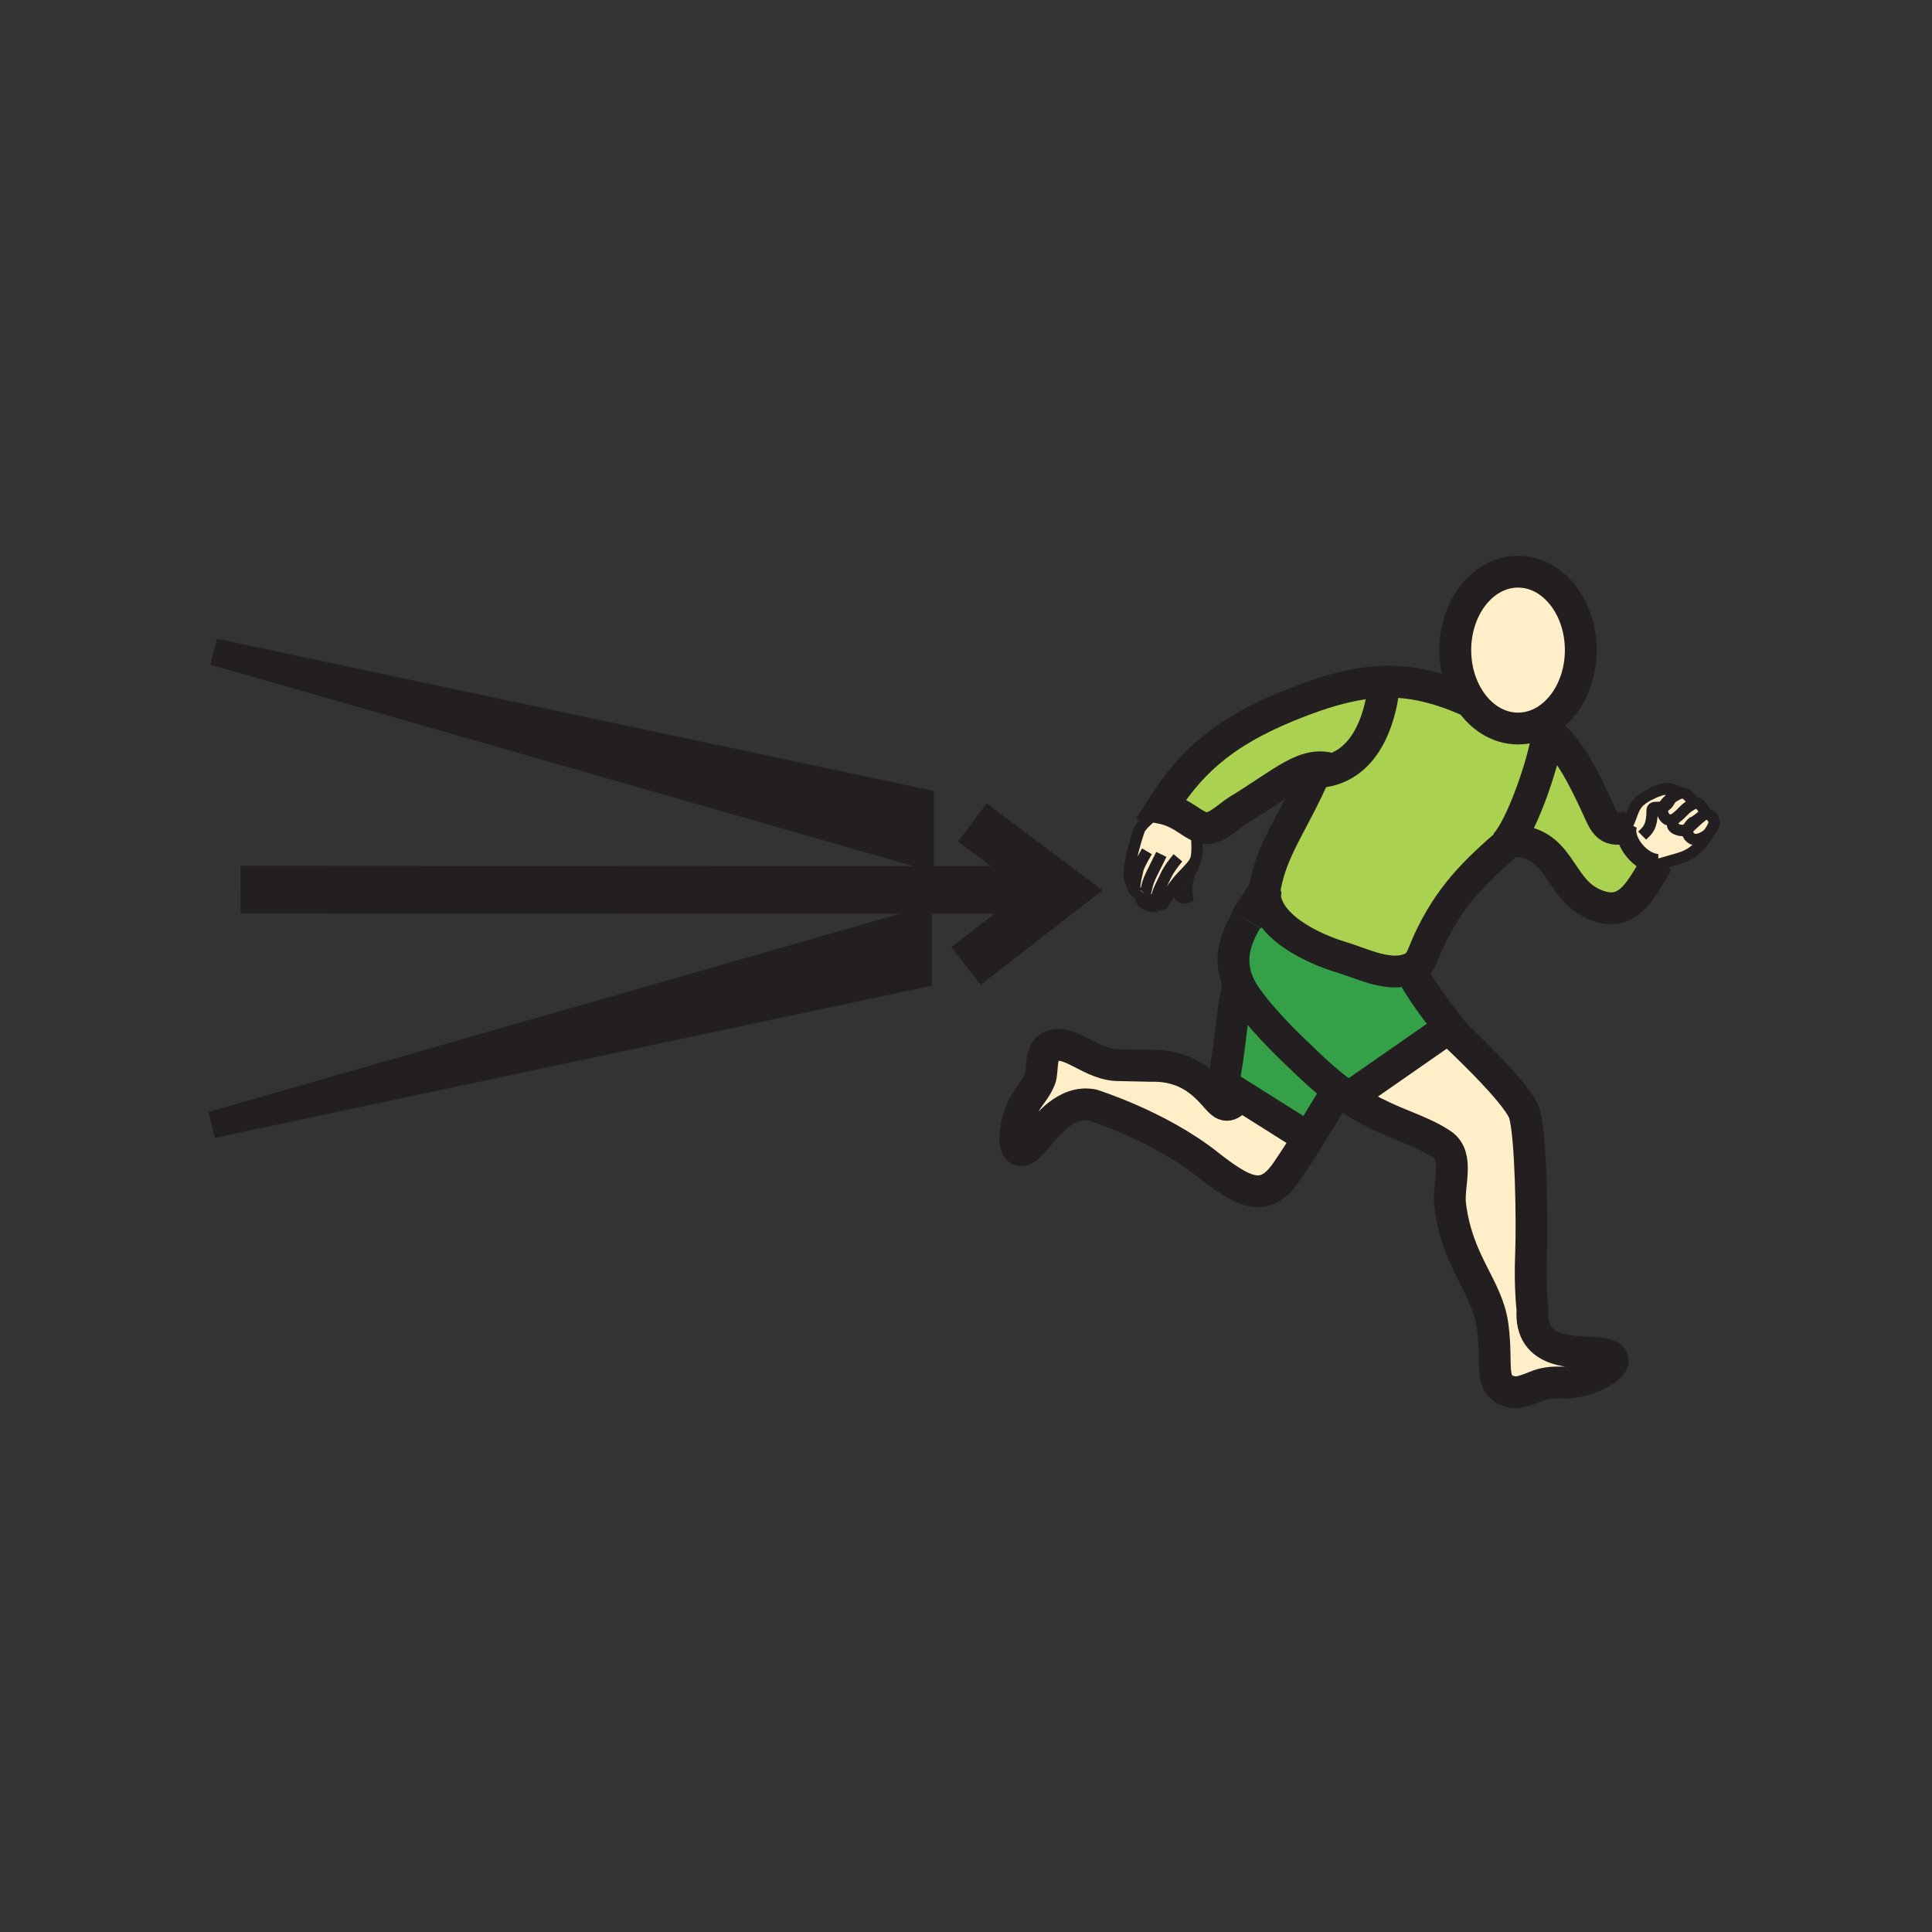 <?xml version="1.0" encoding="iso-8859-1"?>
<!-- Generator: Adobe Illustrator 12.0.1, SVG Export Plug-In . SVG Version: 6.00 Build 51448)  -->
<!DOCTYPE svg PUBLIC "-//W3C//DTD SVG 1.1//EN" "http://www.w3.org/Graphics/SVG/1.1/DTD/svg11.dtd">
<svg version="1.1" id="Layer_1" xmlns="http://www.w3.org/2000/svg" xmlns:xlink="http://www.w3.org/1999/xlink" width="850.394" height="850.394"
     viewBox="0 0 850.394 850.394" style="overflow:visible;enable-background:new 0 0 850.394 850.394;"
     xml:space="preserve">
<rect x="0" y="0" width="850.394" height="850.394" fill="#333333" stroke="none"/>
<g>
	<g id="XMLID_14_">
		<g>
			<path style="fill:#34A047;" d="M545.39,481.66l-7.29-4.59c3.17-10.971,4.2-35.391,7.25-43.58c3.41,7.64,15.91,21.42,28.471,33.01
				l0.89,0.9c5.37,5.14,9.88,9.08,14.11,12.319l-0.25,0.33c0,0-5.851,10.03-12.62,20.86L545.39,481.66z"/>
            <path style="fill:#34A047;" d="M593.97,482.86l-0.25,0.39c-1.609-1.09-3.229-2.25-4.899-3.53c-4.23-3.239-8.74-7.18-14.11-12.319
				l-0.89-0.9c-12.561-11.59-25.061-25.37-28.471-33.01c-4.79-10.72-1.85-19.65,3.271-28.51c2.399-4.16,5.28-8.3,8.05-12.6
				c-0.39,14.82,20.271,24.95,34.08,29.07c7.61,2.26,17.76,7.35,26.44,5.939l5.199,2.48c4.58,8.43,15.63,22.35,15.63,22.35
				l-0.229,0.16L593.97,482.86z"/>
            <path style="fill:#ABD150;" d="M728.76,380.8c-7.24,12.4-13.1,23.99-28.09,16.75c-15.21-7.34-13.57-27.34-35.71-27.58
				c-0.24,0-0.479,0-0.729,0l-0.171-0.13c6.83-9.21,15.57-34.6,17.341-47.61c9.3,6.22,17.31,23.83,20.619,30.82
				c4.11,8.63,4.87,13.63,13.9,11.14c-1.18,6.44,6.11,15.31,13.16,16.07C728.97,380.44,728.87,380.62,728.76,380.8z"/>
            <path style="fill:#ABD150;" d="M527,363.35c-4.06-2.09-8.21-6.2-15.69-7.7c11.4-18.01,24.841-32.31,55.78-44.96
				c16.73-6.83,29.84-10.27,42.021-10.61l0.029,1.02c0,0-1.55,31.04-22.67,37.58c-11.939-4.12-21.63,5.95-41.75,18.14
				c-3.52,2.13-9.609,8.39-14.26,7.72C529.27,364.37,528.14,363.94,527,363.35z"/>
            <path style="fill:#ABD150;" d="M664.06,369.84l0.171,0.13c0.25,0,0.489,0,0.729,0c-16.03,13.83-27.25,24.87-36.38,44.93
				c-3.08,6.78-3.11,10.63-10.37,12.291c-0.34,0.079-0.68,0.14-1.02,0.199c-8.681,1.41-18.83-3.68-26.44-5.939
				c-13.81-4.12-34.47-14.25-34.08-29.07c0.021-0.87,0.12-1.75,0.29-2.65c3.18-16.67,12.97-28.88,21.68-49.13l3.67-0.99
				c1.46-0.2,2.851-0.52,4.16-0.93c21.12-6.54,22.67-37.58,22.67-37.58l-0.029-1.02c12.47-0.35,23.96,2.55,37.37,8.39l0.399-0.36
				c5.061,7.67,12.72,12.56,21.3,12.56c2.04,0,4.021-0.28,5.931-0.8l0.05,0.2c2.46-0.24,4.89,0.6,7.24,2.16
				C679.63,335.24,670.89,360.63,664.06,369.84z"/>
            <path style="fill:#FFEEC8;" d="M701.98,595.46c16.75,1.16,3.42,10.44-8,12.59c-6.101,1.16-8.761-0.28-14.9,1.19
				c-3.6,0.859-9.64,4.52-13.88,3.38c-10.32-2.771-5.78-11.12-8.22-29.11c-2.32-17.22-15.461-27.43-18.671-53.1
				c-1.09-8.7,4.25-21.29-3.64-26.71c-7.01-4.82-17.24-8.08-25.229-11.8c-5.86-2.721-10.75-5.311-15.721-8.65l0.25-0.39l43.82-30.48
				l1.11,1.59c0,0,29.17,26.84,32.09,36.181c2.92,9.34,3.51,48.14,2.92,62.14s0.64,24.27,0.64,24.27
				C673.14,596.53,693.55,594.88,701.98,595.46z"/>
            <path style="fill:#FFEEC8;" d="M545.39,481.66l30.561,19.25c-3.2,5.12-6.61,10.41-9.7,14.91c-9.62,14.01-18.67,9.34-35-3.5
				c-21.66-17.011-50.48-25.96-50.48-25.96c-11.369-2.051-19.689,8.6-25.069,15.13c-10.681,12.939-10.49-3.3-5.601-13.851
				c2.61-5.63,5.32-6.949,7.69-12.81c1.4-3.44-0.35-12.4,5.19-14.44c8.109-2.979,17.449,8.45,29.35,8.45l14.12,0.311
				c20.71-0.591,27.72,14,31.79,16.619C541.46,487.84,544.32,483.56,545.39,481.66z"/>
            <path style="fill:#FFEEC8;" d="M517.11,389.6c0.6-0.8,1.27-1.64,2.02-2.52c2.13-2.46,4.561-4.61,6.07-6.73l0.5,0.36
				c-2.92,4.18-4.01,9.18-3.05,14.25C519.77,396.42,517.62,392.35,517.11,389.6z"/>
            <path style="fill:#FFEEC8;" d="M517.11,389.6c-3.341,4.5-4.36,7.68-5.38,8.38c-1.07,0.76-2.521,0.25-2.771-0.9l-0.229,0.07
				c-0.99,0.15-2.86-0.21-4.04-1.14c-0.931-0.71-0.86-2-0.78-2.53c-0.811,1.06-2.49-0.08-3.98-0.98c-1.029-0.64-1.27-1.56-1.29-2.2
				c-0.71-1.19-1.649-3.53-1.67-4.89c-0.1-6.68,4.33-19.84,4.65-20.45c1.52-2.89,7.189-7.07,9.689-9.31
				c7.48,1.5,11.631,5.61,15.69,7.7c-0.6,6.9,0.37,10.08-0.43,14.1c-0.19,0.98-0.69,1.94-1.37,2.9c-1.51,2.12-3.94,4.27-6.07,6.73
				C518.38,387.96,517.71,388.8,517.11,389.6z"/>
            <path style="fill:#FFEEC8;" d="M751.22,358.37c2.07-0.03,3.74,2.7,3.15,4.45c-0.351,1.08-1.28,2.63-2.14,3.94
				c-0.011,0.01-0.011,0.01-0.021,0.02c-1.17,1.18-5.1,3.87-7.64,2.26c-1.61-1.01-2.2-2.72-1.41-4.56
				c1.189-0.91,2.42-2.3,4.229-3.85c0.011-0.01,0.011-0.02,0.021-0.02c1.609-1.2,2.07-1.95,3.1-2.17
				C750.72,358.4,750.95,358.37,751.22,358.37z"/>
            <path style="fill:#FFEEC8;" d="M747.92,353.9c1.4,1,2.4,2.94,2.57,4.06l0.02,0.48c-1.029,0.22-1.49,0.97-3.1,2.17
				c-0.01,0-0.01,0.01-0.021,0.02c-0.649,0.48-1.479,1.03-2.6,1.65l-0.01-0.01c-0.78,0.72-1.311,1.48-1.62,2.21
				c-1.45,1.1-2.84,1.48-5.13,0.54c-2.721-1.11-2.04-3.32-0.71-4.7c0.01-0.01,0.02-0.01,0.02-0.02c0.22-0.22,0.45-0.42,0.69-0.59
				c2.109-1.51,3.779-4.07,6.13-5.21c0.41-0.2,0.68-0.43,0.83-0.67C745.6,353.57,746.9,353.16,747.92,353.9z"/>
            <path style="fill:#FFEEC8;" d="M744.99,353.83c-0.15,0.24-0.42,0.47-0.83,0.67c-2.351,1.14-4.021,3.7-6.13,5.21
				c-0.24,0.17-0.471,0.37-0.69,0.59c0,0.01-0.01,0.01-0.02,0.02c-0.891,0.62-3.771,1.67-5.261-1.8c-0.52-1.2-0.38-2.36,0.131-3.44
				c0.35-0.12,0.689-0.29,1.01-0.53c0.97-0.73,1.64-1.73,2.05-2.94c1.41-1.08,2.88-1.86,3.68-2.22l0.011,0.02
				c0.38-0.2,2.029-0.94,3.569,0.43C743.93,351.13,745.74,352.68,744.99,353.83z"/>
            <path style="fill:#FFEEC8;" d="M732.06,358.52c1.49,3.47,4.37,2.42,5.261,1.8c-1.33,1.38-2.011,3.59,0.71,4.7
				c2.29,0.94,3.68,0.56,5.13-0.54c-0.79,1.84-0.2,3.55,1.41,4.56c2.54,1.61,6.47-1.08,7.64-2.26c-0.39,0.59-0.77,1.13-1.07,1.55
				c-2.08,2.89-4.569,6.05-7.819,7.76c-3.44,1.82-6,2.14-14.561,4.71c0.11-0.18,0.21-0.36,0.32-0.54
				c-7.05-0.76-14.34-9.63-13.16-16.07c0.07-0.43,0.19-0.84,0.34-1.24l0.13,0.05c2.051-3.85,2.19-7.3,5.091-10.14
				c0.38-0.37,2-1.86,5.239-3.43c0,0,0.011,0,0.011-0.01c1.289-0.62,2.829-1.26,4.659-1.85c0.021-0.01,0.03-0.01,0.04-0.01
				c2.23-0.47,4.32-0.43,4.32,0.71c0,1.22-0.16,2.35-0.5,3.34c-1.24,0.96-2.43,2.15-3.06,3.47
				C731.68,356.16,731.54,357.32,732.06,358.52z"/>
            <path style="fill:#FFEEC8;" d="M668.18,251.63c15.25,0,27.62,15.46,27.62,34.52c0,16.51-9.28,30.32-21.689,33.72
				c-1.91,0.52-3.891,0.8-5.931,0.8c-8.58,0-16.239-4.89-21.3-12.56c-3.939-5.97-6.31-13.62-6.31-21.96
				C640.57,267.09,652.93,251.63,668.18,251.63z"/>
            <polygon style="fill:#231F20;" points="405.12,352.9 405.12,375.99 94.22,286.92 			"/>
            <polygon style="fill:#231F20;" points="404.26,406 404.26,429.1 93.36,495.08 			"/>
		</g>
        <g>
			<path style="fill:none;stroke:#231F20;stroke-width:14;" d="M674.11,319.87c12.409-3.4,21.689-17.21,21.689-33.72
				c0-19.06-12.37-34.52-27.62-34.52s-27.609,15.46-27.609,34.52c0,8.34,2.37,15.99,6.31,21.96c5.061,7.67,12.72,12.56,21.3,12.56
				C670.22,320.67,672.2,320.39,674.11,319.87z"/>
            <path style="fill:none;stroke:#231F20;stroke-width:14;" d="M674.16,320.07c2.46-0.24,4.89,0.6,7.24,2.16
				c9.3,6.22,17.31,23.83,20.619,30.82c4.11,8.63,4.87,13.63,13.9,11.14c0.51-0.14,1.05-0.31,1.62-0.5"/>
            <path style="fill:none;stroke:#231F20;stroke-width:14;" d="M729.72,379.17c-0.22,0.36-0.43,0.73-0.64,1.09
				c-0.11,0.18-0.21,0.36-0.32,0.54c-7.24,12.4-13.1,23.99-28.09,16.75c-15.21-7.34-13.57-27.34-35.71-27.58
				c-0.24,0-0.479,0-0.729,0"/>
            <path style="fill:none;stroke:#231F20;stroke-width:14;" d="M667.46,367.82c-0.85,0.73-1.68,1.44-2.5,2.15
				c-16.03,13.83-27.25,24.87-36.38,44.93c-3.08,6.78-3.11,10.63-10.37,12.291c-0.34,0.079-0.68,0.14-1.02,0.199
				c-8.681,1.41-18.83-3.68-26.44-5.939c-13.81-4.12-34.47-14.25-34.08-29.07c0.021-0.87,0.12-1.75,0.29-2.65
				c3.18-16.67,12.97-28.88,21.68-49.13"/>
            <path style="fill:none;stroke:#231F20;stroke-width:14;" d="M646.48,308.47c-13.41-5.84-24.9-8.74-37.37-8.39
				c-12.181,0.34-25.29,3.78-42.021,10.61c-30.939,12.65-44.38,26.95-55.78,44.96c7.48,1.5,11.631,5.61,15.69,7.7
				c1.14,0.59,2.27,1.02,3.46,1.19c4.65,0.67,10.74-5.59,14.26-7.72c20.12-12.19,29.811-22.26,41.75-18.14
				c0.74,0.25,1.48,0.56,2.24,0.93"/>
            <path style="fill:none;stroke:#231F20;stroke-width:14.743;" d="M548.62,404.98c2.399-4.16,5.28-8.3,8.05-12.6
				c0.01,0,0.01-0.01,0.01-0.01"/>
            <path style="fill:none;stroke:#231F20;stroke-width:14;" d="M638.9,453.97c0,0,29.17,26.84,32.09,36.181
				c2.92,9.34,3.51,48.14,2.92,62.14s0.64,24.27,0.64,24.27c-1.41,19.971,19,18.32,27.431,18.9c16.75,1.16,3.42,10.44-8,12.59
				c-6.101,1.16-8.761-0.28-14.9,1.19c-3.6,0.859-9.64,4.52-13.88,3.38c-10.32-2.771-5.78-11.12-8.22-29.11
				c-2.32-17.22-15.461-27.43-18.671-53.1c-1.09-8.7,4.25-21.29-3.64-26.71c-7.01-4.82-17.24-8.08-25.229-11.8
				c-5.86-2.721-10.75-5.311-15.721-8.65c-1.609-1.09-3.229-2.25-4.899-3.53c-4.23-3.239-8.74-7.18-14.11-12.319l-0.89-0.9
				c-12.561-11.59-25.061-25.37-28.471-33.01c-4.79-10.72-1.85-19.65,3.271-28.51"/>
            <path style="fill:none;stroke:#231F20;stroke-width:14;" d="M545.35,433.49c-3.05,8.189-4.08,32.609-7.25,43.58l7.29,4.59
				l30.561,19.25l0.52,0.33"/>
            <path style="fill:none;stroke:#231F20;stroke-width:14;" d="M681.49,321.52c-0.03,0.23-0.061,0.47-0.09,0.71
				c-1.771,13.01-10.511,38.4-17.341,47.61c-1,1.34-1.949,2.33-2.829,2.9"/>
            <path style="fill:none;stroke:#231F20;stroke-width:5;" d="M737.34,360.3c0.04-0.03,0.07-0.06,0.101-0.08"/>
            <path style="fill:none;stroke:#231F20;stroke-width:5;" d="M731.43,347.56c0.42-0.13,0.851-0.26,1.29-0.39
				c2.34-0.67,7.42,1.7,6.21,2.22c-0.8,0.36-2.27,1.14-3.68,2.22c-1.24,0.96-2.43,2.15-3.06,3.47c-0.511,1.08-0.65,2.24-0.131,3.44
				c1.49,3.47,4.37,2.42,5.261,1.8"/>
            <path style="fill:none;stroke:#231F20;stroke-width:5;" d="M726.73,349.42c1.289-0.62,2.829-1.26,4.659-1.85"/>
            <path style="fill:none;stroke:#231F20;stroke-width:5;" d="M716.39,363c2.051-3.85,2.19-7.3,5.091-10.14
				c0.38-0.37,2-1.86,5.239-3.43"/>
            <path style="fill:none;stroke:#231F20;stroke-width:5;" d="M738.86,349.46c0,0,0.029-0.02,0.08-0.05
				c0.38-0.2,2.029-0.94,3.569,0.43c1.42,1.29,3.23,2.84,2.48,3.99c-0.15,0.24-0.42,0.47-0.83,0.67c-2.351,1.14-4.021,3.7-6.13,5.21
				c-0.24,0.17-0.471,0.37-0.69,0.59c0,0.01-0.01,0.01-0.02,0.02c-1.33,1.38-2.011,3.59,0.71,4.7c2.29,0.94,3.68,0.56,5.13-0.54
				c1.189-0.91,2.42-2.3,4.229-3.85"/>
            <path style="fill:none;stroke:#231F20;stroke-width:5;" d="M744.64,354.01c0,0,0.13-0.08,0.351-0.18
				c0.609-0.26,1.91-0.67,2.93,0.07c1.4,1,2.4,2.94,2.57,4.06"/>
            <path style="fill:none;stroke:#231F20;stroke-width:5;" d="M752.23,366.76c0.859-1.31,1.789-2.86,2.14-3.94
				c0.59-1.75-1.08-4.48-3.15-4.45c-0.27,0-0.5,0.03-0.71,0.07c-1.029,0.22-1.49,0.97-3.1,2.17c-0.01,0-0.01,0.01-0.021,0.02
				c-0.649,0.48-1.479,1.03-2.6,1.65"/>
            <path style="fill:none;stroke:#231F20;stroke-width:5;" d="M723.93,382.3c1.801-0.57,3.4-1.07,4.83-1.5
				c8.561-2.57,11.12-2.89,14.561-4.71c3.25-1.71,5.739-4.87,7.819-7.76c0.301-0.42,0.681-0.96,1.07-1.55"/>
            <path style="fill:none;stroke:#231F20;stroke-width:5;" d="M745.46,361.67c-0.25,0.19-0.47,0.39-0.68,0.6
				c-0.78,0.72-1.311,1.48-1.62,2.21c-0.79,1.84-0.2,3.55,1.41,4.56c2.54,1.61,6.47-1.08,7.64-2.26c0.01-0.01,0.01-0.01,0.021-0.02"
            />
            <path style="fill:none;stroke:#231F20;stroke-width:5;stroke-miterlimit:10;" d="M511.31,355.65c-2.5,2.24-8.17,6.42-9.689,9.31
				c-0.32,0.61-4.75,13.77-4.65,20.45c0.021,1.36,0.96,3.7,1.67,4.89c0.391,0.66,0.71,0.97,0.761,0.56
				c0.17-1.28-0.17-1.58,1.52-8.36c0.51-2.05,3.93-7.78,3.93-7.78"/>
            <path style="fill:none;stroke:#231F20;stroke-width:5;stroke-miterlimit:10;" d="M503.91,393.47c0.149-0.18,0.26-0.43,0.34-0.75
				c0.63-2.54,0.66-4.1,3.08-8.89c1.53-3.01,3.85-7.76,3.85-7.76"/>
            <path style="fill:none;stroke:#231F20;stroke-width:5;stroke-miterlimit:10;" d="M498.71,389.54c0,0-0.09,0.31-0.07,0.76
				c0.021,0.64,0.261,1.56,1.29,2.2c1.49,0.9,3.17,2.04,3.98,0.98"/>
            <path style="fill:none;stroke:#231F20;stroke-width:8.846;stroke-miterlimit:10;" d="M503.95,393.24c0,0-0.021,0.09-0.04,0.23
				c0,0,0,0,0,0.01c-0.08,0.53-0.15,1.82,0.78,2.53c1.18,0.93,3.05,1.29,4.04,1.14"/>
            <path style="fill:none;stroke:#231F20;stroke-width:5;stroke-miterlimit:10;" d="M527.12,362.06c-0.05,0.44-0.09,0.87-0.12,1.29
				c-0.6,6.9,0.37,10.08-0.43,14.1c-0.19,0.98-0.69,1.94-1.37,2.9c-1.51,2.12-3.94,4.27-6.07,6.73c-0.75,0.88-1.42,1.72-2.02,2.52
				c-3.341,4.5-4.36,7.68-5.38,8.38c-1.07,0.76-2.521,0.25-2.771-0.9c-0.07-0.27-0.06-0.57,0.021-0.9
				c0.5-2.03-0.061-2.37,2.989-8.27c0.971-1.88,1.66-4.54,6.511-10.34"/>
            <path style="fill:none;stroke:#231F20;stroke-width:8.846;stroke-miterlimit:10;" d="M729.94,380.32
				c-0.29,0-0.57-0.02-0.86-0.06c-7.05-0.76-14.34-9.63-13.16-16.07c0.07-0.43,0.19-0.84,0.34-1.24c0.09-0.22,0.181-0.44,0.29-0.65"
            />
            <path style="fill:none;stroke:#231F20;stroke-width:5;" d="M525.98,380.32c-0.091,0.13-0.19,0.26-0.28,0.39
				c-2.92,4.18-4.01,9.18-3.05,14.25c-2.881,1.46-5.03-2.61-5.54-5.36c-0.021-0.12-0.04-0.24-0.061-0.35"/>
            <path style="fill:none;stroke:#231F20;stroke-width:5;" d="M726.72,349.43c0,0,0.011,0,0.011-0.01
				c0.899-0.73,2.819-1.46,4.659-1.85c0.021-0.01,0.03-0.01,0.04-0.01c2.23-0.47,4.32-0.43,4.32,0.71c0,1.22-0.16,2.35-0.5,3.34
				c-0.41,1.21-1.08,2.21-2.05,2.94c-0.32,0.24-0.66,0.41-1.01,0.53c-2.29,0.8-4.99-0.49-4.99,1.68c0,7.5-2.13,8.81-4.391,11.06"/>
            <path style="fill:none;stroke:#231F20;stroke-width:14;" d="M545.83,480.81c0,0-0.16,0.341-0.44,0.851
				c-1.069,1.899-3.93,6.18-7.149,4.109c-4.07-2.619-11.08-17.21-31.79-16.619l-14.12-0.311c-11.9,0-21.24-11.43-29.35-8.45
				c-5.54,2.04-3.79,11-5.19,14.44c-2.37,5.86-5.08,7.18-7.69,12.81c-4.89,10.551-5.08,26.79,5.601,13.851
				c5.38-6.53,13.7-17.181,25.069-15.13c0,0,28.82,8.949,50.48,25.96c16.33,12.84,25.38,17.51,35,3.5c3.09-4.5,6.5-9.79,9.7-14.91
				c6.77-10.83,12.62-20.86,12.62-20.86"/>
            <path style="fill:none;stroke:#231F20;stroke-width:14;"
                  d="M593.97,482.86l43.82-30.48l0.229-0.16c0,0-11.05-13.92-15.63-22.35"
            />
            <path style="fill:none;stroke:#231F20;stroke-width:14;" d="M609.14,301.1c0,0-1.55,31.04-22.67,37.58
				c-1.31,0.41-2.7,0.73-4.16,0.93"/>
            <line style="fill:none;stroke:#231F20;stroke-width:21;" x1="105.88" y1="391.58" x2="458.57" y2="391.77"/>
            <polyline style="fill:none;stroke:#231F20;stroke-width:21;"
                      points="428,362 468,392 425.2,425.2 			"/>
            <polygon style="fill:none;stroke:#231F20;stroke-width:11.794;"
                     points="94.22,286.92 405.12,375.99 405.12,352.9 			"/>
            <polygon style="fill:none;stroke:#231F20;stroke-width:11.794;"
                     points="93.36,495.08 404.26,406 404.26,429.1 			"/>
		</g>
	</g>
</g>
    <rect style="fill:none;" width="850.394" height="850.394"/>
</svg>
